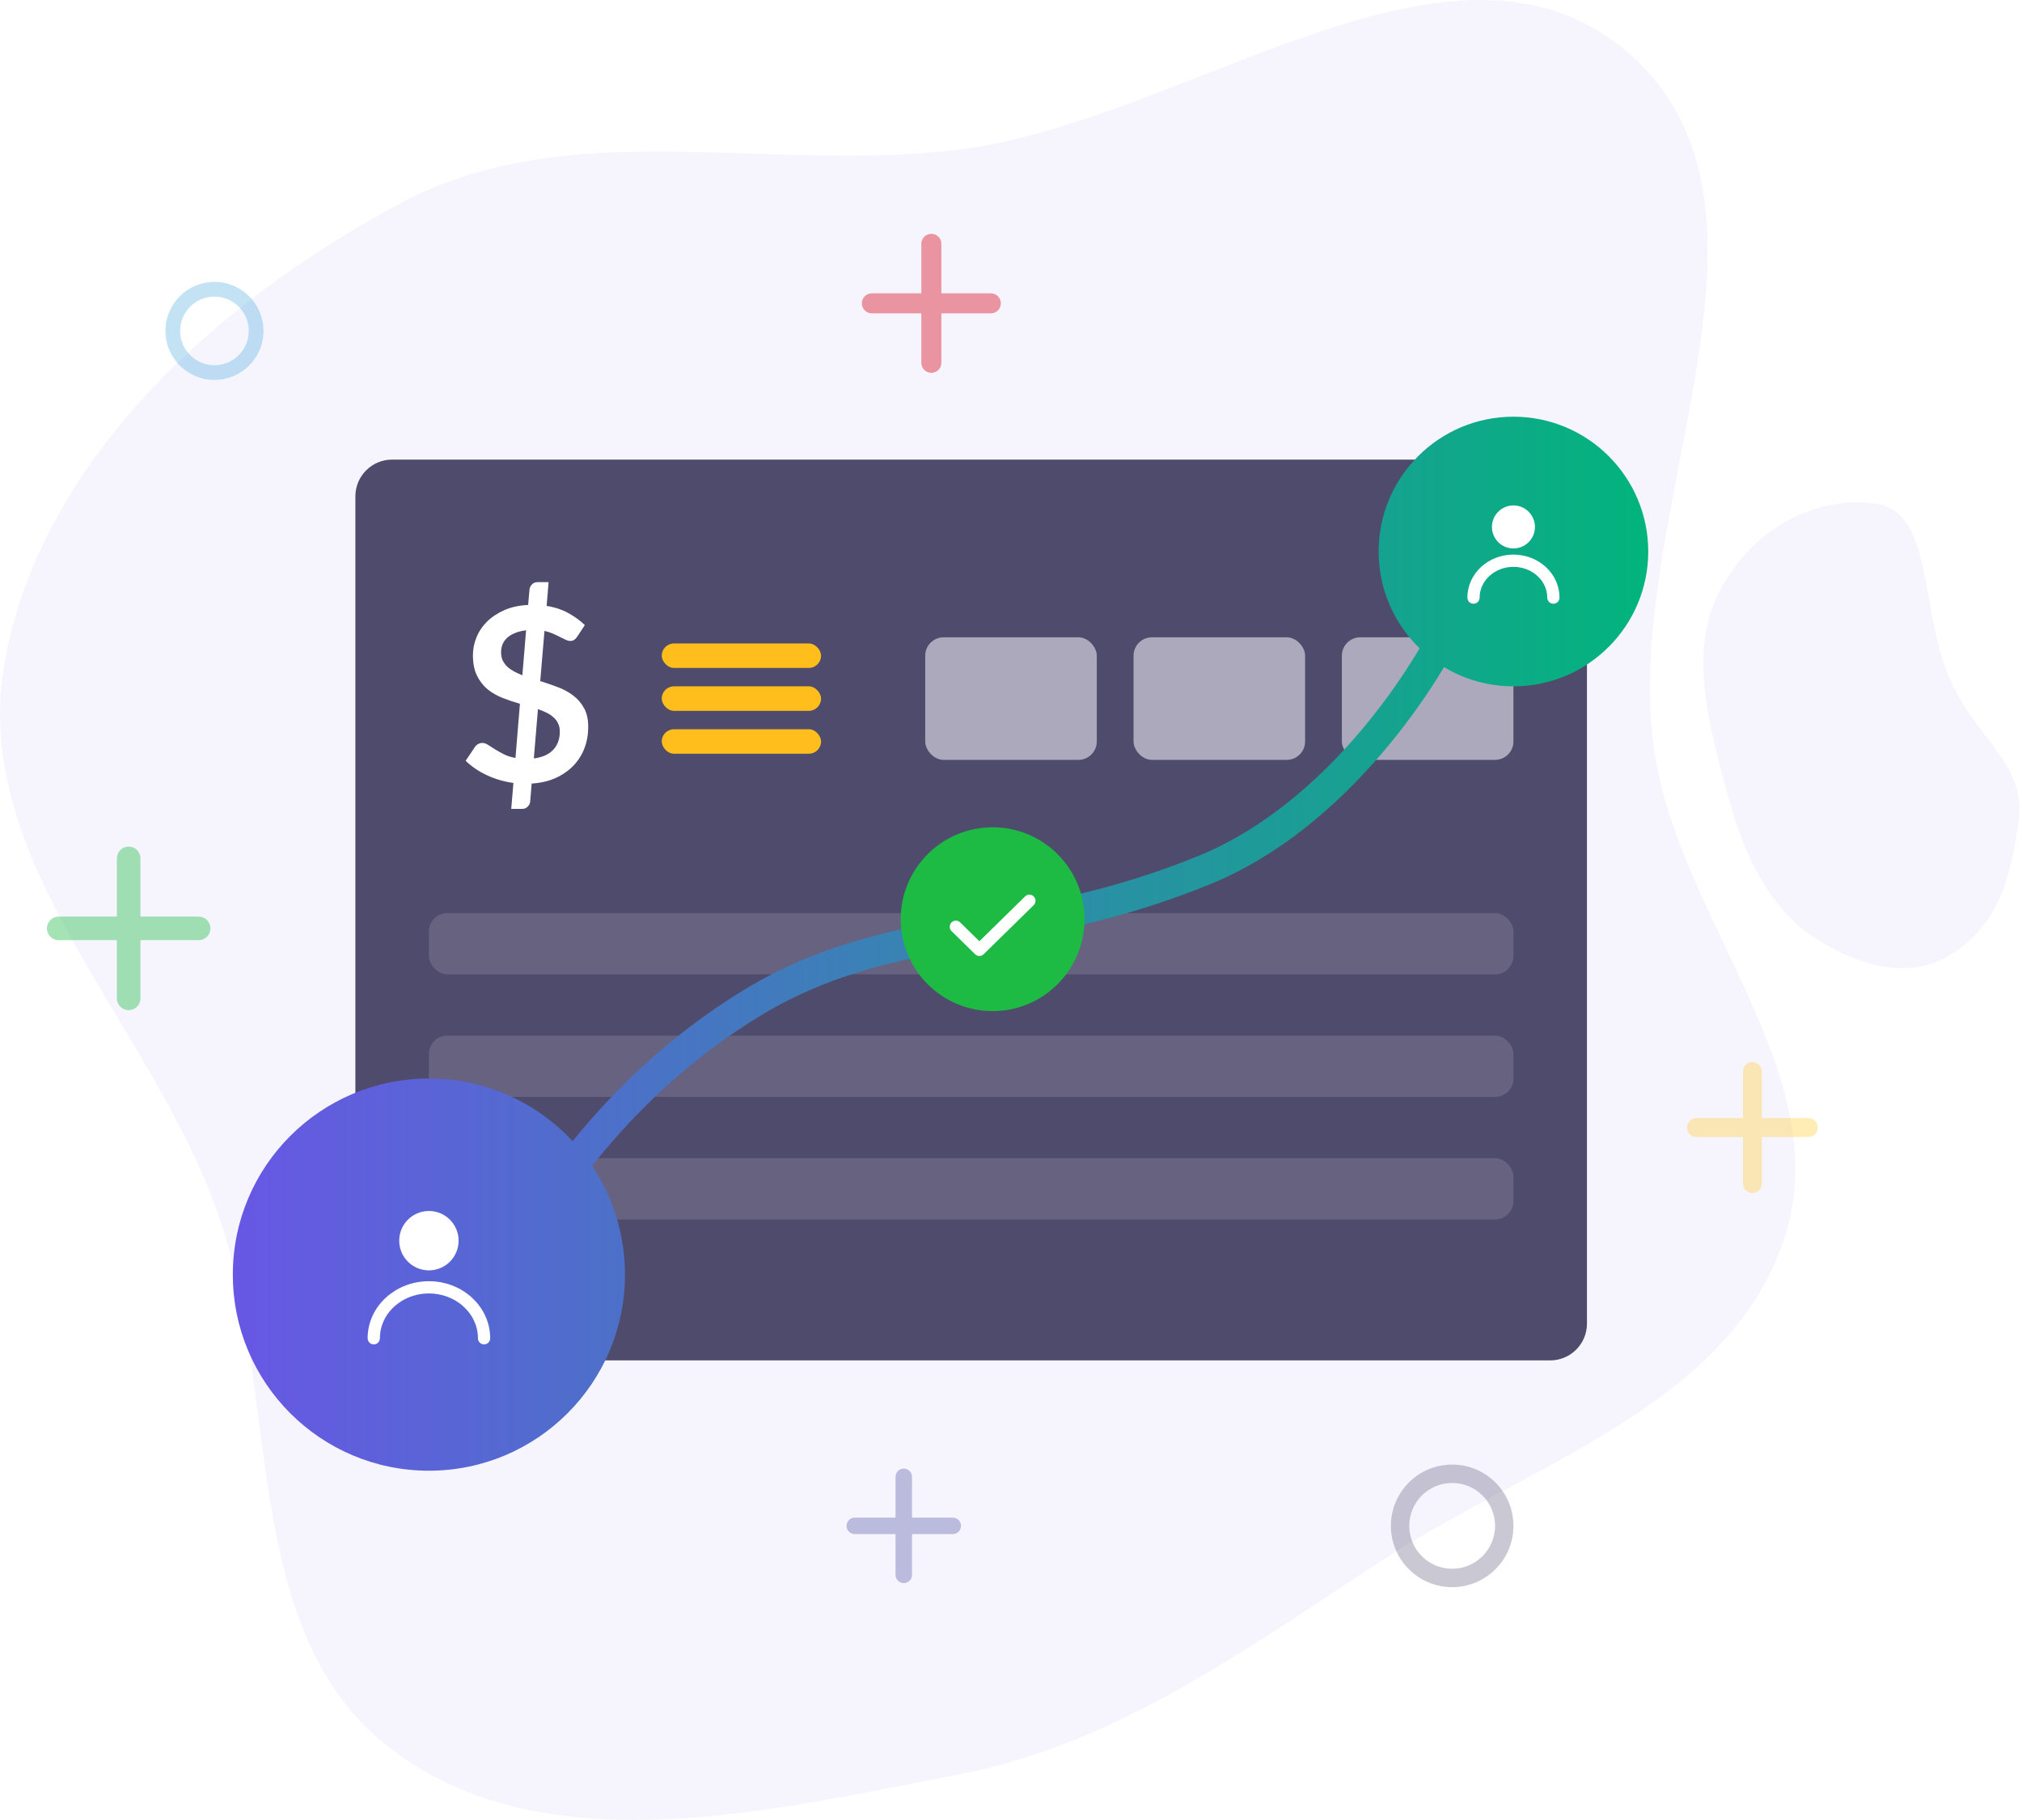 <svg viewBox="0 0 330 297" fill="none" xmlns="http://www.w3.org/2000/svg">
<path opacity="0.06" fill-rule="evenodd" clip-rule="evenodd" d="M156.354 24.435C193.796 19.809 236.993 -16.014 265.61 8.507C295.046 33.729 264.796 83.324 269.863 121.696C273.586 149.893 300.089 175.15 291.18 202.167C282.275 229.173 250.042 238.778 226.143 254.274C203.724 268.81 182.612 284.545 156.354 289.586C125.29 295.55 89.027 304.553 63.868 285.428C38.735 266.323 45.995 227.364 35.427 197.663C24.422 166.734 -5.081 140.355 0.757 108.058C6.748 74.912 35.413 49.253 65.142 33.276C92.708 18.461 125.278 28.275 156.354 24.435Z" fill="#6857E5"/>
<path opacity="0.06" fill-rule="evenodd" clip-rule="evenodd" d="M306.247 82.229C315.111 83.527 313.5 98 317.5 109C321.5 120 330.674 124.268 329.5 133.5C328.215 143.6 325.996 150.666 318.911 155.438C311.641 160.335 302.808 157.558 295.543 152.595C288.742 147.949 284.665 139.625 282.143 130.323C279.13 119.206 275.483 106.762 280.438 96.875C285.775 86.228 296.393 80.786 306.247 82.229Z" fill="#6857E5"/>
<rect x="58" y="75" width="201" height="147" rx="6" fill="#4F4B6C"/>
<path d="M87.124 123.769C88.518 123.584 89.57 123.116 90.28 122.364C91.003 121.599 91.365 120.603 91.365 119.376C91.365 118.875 91.273 118.44 91.089 118.071C90.918 117.688 90.668 117.352 90.339 117.061C90.024 116.771 89.649 116.521 89.215 116.31C88.781 116.099 88.308 115.901 87.795 115.716L87.124 123.769ZM85.862 102.855C85.126 102.947 84.501 103.106 83.988 103.33C83.475 103.541 83.055 103.805 82.726 104.121C82.397 104.438 82.154 104.794 81.996 105.19C81.851 105.586 81.779 106.001 81.779 106.436C81.779 106.938 81.865 107.38 82.035 107.762C82.22 108.131 82.463 108.468 82.765 108.771C83.081 109.061 83.449 109.325 83.87 109.563C84.291 109.787 84.751 109.998 85.251 110.196L85.862 102.855ZM88.17 111.145C89.116 111.436 90.056 111.759 90.99 112.115C91.924 112.458 92.759 112.906 93.495 113.46C94.245 114.014 94.849 114.707 95.31 115.538C95.77 116.356 96 117.385 96 118.625C96 119.851 95.796 121.006 95.389 122.087C94.981 123.156 94.383 124.105 93.594 124.936C92.805 125.754 91.838 126.427 90.694 126.955C89.55 127.469 88.242 127.772 86.769 127.865L86.532 130.773C86.519 131.077 86.388 131.354 86.138 131.604C85.901 131.868 85.599 132 85.231 132H83.436L83.791 127.766C82.252 127.555 80.806 127.133 79.452 126.499C78.097 125.866 76.947 125.081 76 124.145L77.499 121.909C77.63 121.711 77.801 121.553 78.012 121.434C78.235 121.302 78.472 121.236 78.722 121.236C79.011 121.236 79.32 121.342 79.649 121.553C79.978 121.751 80.352 121.988 80.773 122.265C81.194 122.529 81.674 122.799 82.213 123.076C82.752 123.353 83.39 123.558 84.126 123.69L84.856 114.845C83.922 114.582 82.995 114.272 82.075 113.916C81.168 113.559 80.346 113.091 79.609 112.511C78.886 111.917 78.301 111.172 77.854 110.275C77.407 109.378 77.183 108.257 77.183 106.911C77.183 105.909 77.381 104.933 77.775 103.983C78.17 103.02 78.748 102.163 79.511 101.411C80.287 100.659 81.233 100.039 82.351 99.551C83.469 99.063 84.751 98.786 86.197 98.72L86.414 96.227C86.441 95.91 86.572 95.627 86.809 95.376C87.045 95.125 87.354 95 87.736 95H89.531L89.215 98.878C90.609 99.102 91.812 99.505 92.825 100.085C93.837 100.652 94.711 101.292 95.448 102.004L94.264 103.805C94.093 104.069 93.916 104.266 93.732 104.398C93.548 104.53 93.324 104.596 93.061 104.596C92.864 104.596 92.627 104.537 92.351 104.418C92.075 104.286 91.766 104.135 91.424 103.963C91.082 103.778 90.694 103.594 90.26 103.409C89.84 103.224 89.373 103.073 88.86 102.954L88.17 111.145Z" fill="white"/>
<rect opacity="0.25" x="70" y="149" width="177" height="10" rx="3" fill="#ACA9BC"/>
<rect opacity="0.25" x="70" y="169" width="177" height="10" rx="3" fill="#ACA9BC"/>
<rect opacity="0.25" x="70" y="189" width="177" height="10" rx="3" fill="#ACA9BC"/>
<rect x="151" y="104" width="28" height="20" rx="3" fill="#ACA9BC"/>
<rect x="185" y="104" width="28" height="20" rx="3" fill="#ACA9BC"/>
<rect x="219" y="104" width="28" height="20" rx="3" fill="#ACA9BC"/>
<path fill-rule="evenodd" clip-rule="evenodd" d="M247 112C259.15 112 269 102.15 269 90C269 77.85 259.15 68 247 68C234.85 68 225 77.85 225 90C225 96.197 227.562 101.796 231.685 105.794C231.319 106.418 230.861 107.176 230.315 108.041C228.663 110.66 226.207 114.26 223.005 118.164C216.571 126.007 207.263 134.907 195.555 139.685C182.104 145.176 170.485 147.266 159.482 149.246C158.494 149.424 157.511 149.601 156.532 149.779C144.673 151.94 133.378 154.326 121.709 161.359C109.15 168.929 99.941 178.271 93.875 185.707C93.733 185.882 93.592 186.056 93.453 186.229C87.609 179.937 79.264 176 70 176C52.327 176 38 190.327 38 208C38 225.673 52.327 240 70 240C87.673 240 102 225.673 102 208C102 201.437 100.024 195.336 96.635 190.258C96.993 189.803 97.365 189.34 97.75 188.868C103.559 181.746 112.35 172.838 124.291 165.641C135.122 159.113 145.633 156.848 157.428 154.698C158.41 154.519 159.401 154.341 160.401 154.162C171.387 152.187 183.487 150.011 197.445 144.315C210.237 139.093 220.179 129.493 226.87 121.336C230.23 117.24 232.805 113.465 234.544 110.709C234.972 110.03 235.35 109.412 235.677 108.866C238.985 110.856 242.859 112 247 112Z" fill="url(#paint0_linear)"/>
<path d="M253.519 97.521C253.519 94.198 250.6 91.504 247 91.504C243.4 91.504 240.482 94.198 240.482 97.521" stroke="white" stroke-width="2" stroke-linecap="round"/>
<circle cx="247" cy="85.989" r="3.51" fill="white"/>
<path d="M79 218.385C79 213.796 74.971 210.077 70 210.077C65.029 210.077 61 213.796 61 218.385" stroke="white" stroke-width="2" stroke-linecap="round"/>
<circle cx="70" cy="202.462" r="4.846" fill="white"/>
<g filter="url(#filter0_d)">
<circle cx="162" cy="150" r="15" fill="#1DBA44"/>
</g>
<path d="M156 151.235L159.84 155L168 147" stroke="white" stroke-width="2" stroke-linecap="round" stroke-linejoin="round"/>
<rect x="108" y="105" width="26" height="4" rx="2" fill="#FFBE1B"/>
<rect x="108" y="112" width="26" height="4" rx="2" fill="#FFBE1B"/>
<rect x="108" y="119" width="26" height="4" rx="2" fill="#FFBE1B"/>
<path opacity="0.5" fill-rule="evenodd" clip-rule="evenodd" d="M142.291 47.865C141.388 47.865 140.656 48.597 140.656 49.5C140.656 50.403 141.388 51.135 142.291 51.135L150.365 51.135L150.365 59.209C150.365 60.112 151.097 60.844 152 60.844C152.903 60.844 153.635 60.112 153.635 59.209L153.635 51.135H161.709C162.612 51.135 163.344 50.403 163.344 49.5C163.344 48.597 162.612 47.865 161.709 47.865H153.635L153.635 39.791C153.635 38.888 152.903 38.156 152 38.156C151.097 38.156 150.365 38.888 150.365 39.791L150.365 47.865L142.291 47.865Z" fill="#DC3545"/>
<path opacity="0.3" fill-rule="evenodd" clip-rule="evenodd" d="M35 59.6C38.093 59.6 40.6 57.093 40.6 54C40.6 50.907 38.093 48.4 35 48.4C31.907 48.4 29.4 50.907 29.4 54C29.4 57.093 31.907 59.6 35 59.6ZM35 62C39.418 62 43 58.418 43 54C43 49.582 39.418 46 35 46C30.582 46 27 49.582 27 54C27 58.418 30.582 62 35 62Z" fill="#38A1DC"/>
<path opacity="0.3" fill-rule="evenodd" clip-rule="evenodd" d="M237 256C240.866 256 244 252.866 244 249C244 245.134 240.866 242 237 242C233.134 242 230 245.134 230 249C230 252.866 233.134 256 237 256ZM237 259C242.523 259 247 254.523 247 249C247 243.477 242.523 239 237 239C231.477 239 227 243.477 227 249C227 254.523 231.477 259 237 259Z" fill="#4F4B6C"/>
<path opacity="0.4" fill-rule="evenodd" clip-rule="evenodd" d="M19.077 140.078C19.077 139.015 19.938 138.154 21 138.154C22.062 138.154 22.923 139.015 22.923 140.078L22.923 149.577H32.422C33.485 149.577 34.346 150.438 34.346 151.5C34.346 152.562 33.485 153.423 32.422 153.423H22.923V162.922C22.923 163.985 22.062 164.846 21 164.846C19.938 164.846 19.077 163.985 19.077 162.922L19.077 153.423L9.577 153.423C8.515 153.423 7.654 152.562 7.654 151.5C7.654 150.438 8.515 149.577 9.577 149.577L19.077 149.577L19.077 140.078Z" fill="#1DBA44"/>
<path opacity="0.3" fill-rule="evenodd" clip-rule="evenodd" d="M146.154 241.004C146.154 240.261 146.757 239.658 147.5 239.658C148.243 239.658 148.846 240.261 148.846 241.004L148.846 247.654H155.496C156.239 247.654 156.842 248.257 156.842 249C156.842 249.743 156.239 250.346 155.496 250.346H148.846L148.846 256.996C148.846 257.739 148.243 258.342 147.5 258.342C146.757 258.342 146.154 257.739 146.154 256.996L146.154 250.346L139.504 250.346C138.761 250.346 138.158 249.743 138.158 249C138.158 248.257 138.761 247.654 139.504 247.654L146.154 247.654L146.154 241.004Z" fill="#303392"/>
<path opacity="0.3" fill-rule="evenodd" clip-rule="evenodd" d="M284.462 174.862C284.462 174.012 285.15 173.324 286 173.324C286.85 173.324 287.538 174.012 287.538 174.862L287.538 182.462H295.138C295.988 182.462 296.676 183.15 296.676 184C296.676 184.85 295.988 185.538 295.138 185.538H287.538L287.538 193.138C287.538 193.988 286.85 194.676 286 194.676C285.15 194.676 284.462 193.988 284.462 193.138L284.462 185.538L276.862 185.538C276.012 185.538 275.324 184.85 275.324 184C275.324 183.15 276.012 182.462 276.862 182.462L284.462 182.462L284.462 174.862Z" fill="#FFC107"/>
<defs>
<filter id="filter0_d" x="125" y="113" width="74" height="74" filterUnits="userSpaceOnUse" color-interpolation-filters="sRGB">
<feFlood flood-opacity="0" result="BackgroundImageFix"/>
<feColorMatrix in="SourceAlpha" type="matrix" values="0 0 0 0 0 0 0 0 0 0 0 0 0 0 0 0 0 0 127 0"/>
<feOffset/>
<feGaussianBlur stdDeviation="11"/>
<feColorMatrix type="matrix" values="0 0 0 0 0.114 0 0 0 0 0.729 0 0 0 0 0.267 0 0 0 1 0"/>
<feBlend mode="normal" in2="BackgroundImageFix" result="effect1_dropShadow"/>
<feBlend mode="normal" in="SourceGraphic" in2="effect1_dropShadow" result="shape"/>
</filter>
<linearGradient id="paint0_linear" x1="38" y1="154" x2="274" y2="154" gradientUnits="userSpaceOnUse">
<stop stop-color="#6857E5"/>
<stop offset="1" stop-color="#00B67A"/>
</linearGradient>
</defs>
</svg>
